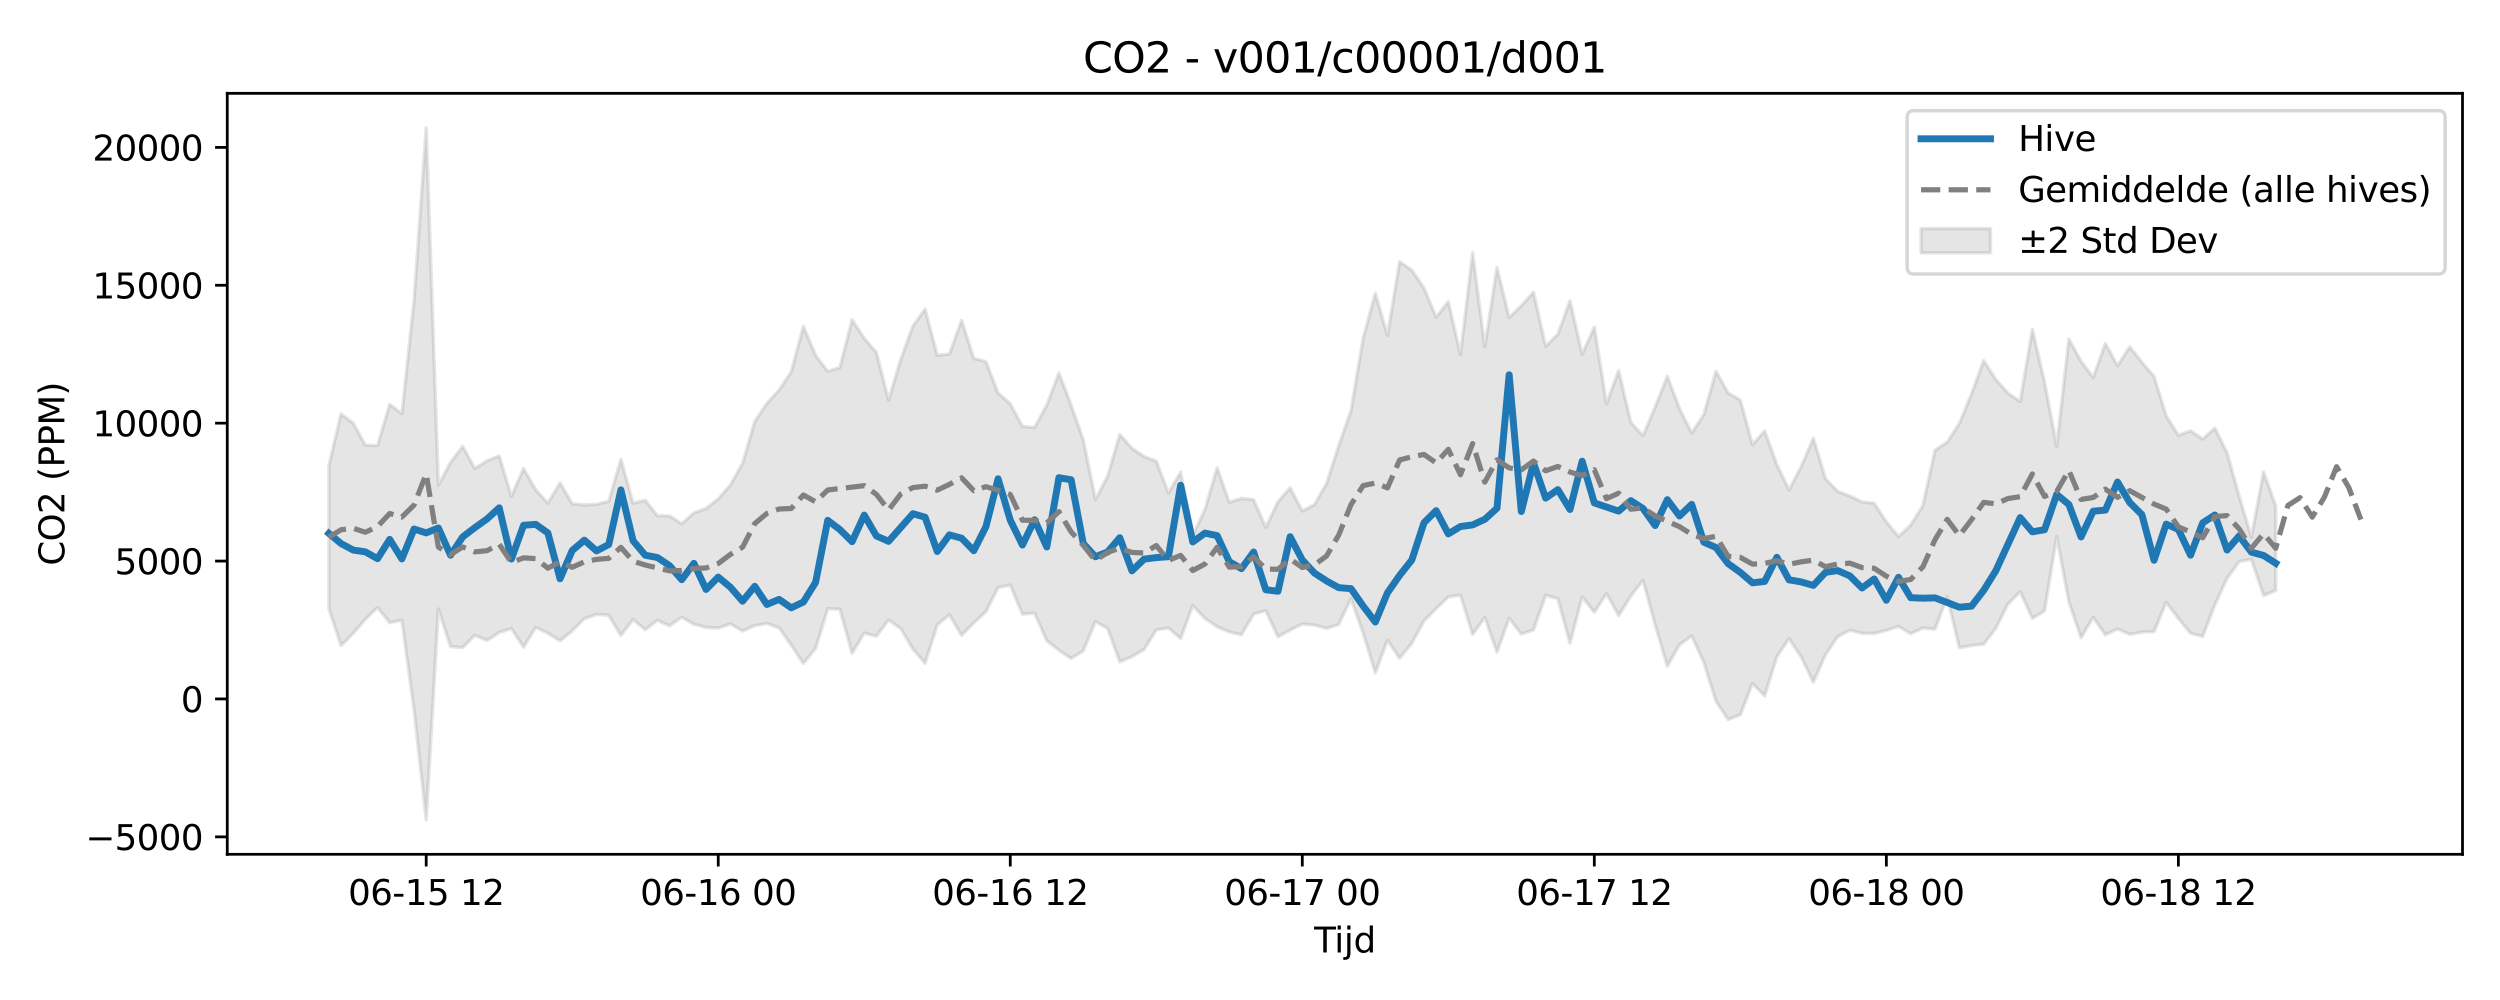 <?xml version="1.0" encoding="utf-8" standalone="no"?>
<!DOCTYPE svg PUBLIC "-//W3C//DTD SVG 1.1//EN"
  "http://www.w3.org/Graphics/SVG/1.1/DTD/svg11.dtd">
<svg xmlns:xlink="http://www.w3.org/1999/xlink" width="720pt" height="288pt" viewBox="0 0 720 288" xmlns="http://www.w3.org/2000/svg" version="1.1">
 <defs>
  <style type="text/css">*{stroke-linejoin: round; stroke-linecap: butt}</style>
 </defs>
 <g id="figure_1">
  <g id="patch_1">
   <path d="M 0 288 
L 720 288 
L 720 0 
L 0 0 
z
" style="fill: #ffffff"/>
  </g>
  <g id="axes_1">
   <g id="patch_2">
    <path d="M 65.45 246.04 
L 709.2 246.04 
L 709.2 26.88 
L 65.45 26.88 
z
" style="fill: #ffffff"/>
   </g>
   <g id="FillBetweenPolyCollection_1">
    <defs>
     <path id="m7af62367f4" d="M 94.711 -153.839 
L 94.711 -112.73 
L 98.216 -102.054 
L 101.72 -105.59 
L 105.224 -109.633 
L 108.729 -113.046 
L 112.233 -108.654 
L 115.737 -109.371 
L 119.242 -83.58 
L 122.746 -51.922 
L 126.251 -112.604 
L 129.755 -101.773 
L 133.259 -101.484 
L 136.764 -105.042 
L 140.268 -103.551 
L 143.772 -105.84 
L 147.277 -106.954 
L 150.781 -101.615 
L 154.285 -107.307 
L 157.79 -105.653 
L 161.294 -103.421 
L 164.798 -106.327 
L 168.303 -109.816 
L 171.807 -111.025 
L 175.312 -110.796 
L 178.816 -105.009 
L 182.32 -109.615 
L 185.825 -106.638 
L 189.329 -109.355 
L 192.833 -107.757 
L 196.338 -110.27 
L 199.842 -108.201 
L 203.346 -107.299 
L 206.851 -107.111 
L 210.355 -108.323 
L 213.859 -106.271 
L 217.364 -107.834 
L 220.868 -108.431 
L 224.372 -107.189 
L 227.877 -102.196 
L 231.381 -96.897 
L 234.886 -101.253 
L 238.39 -112.696 
L 241.894 -112.519 
L 245.399 -99.861 
L 248.903 -105.693 
L 252.407 -104.758 
L 255.912 -109.466 
L 259.416 -106.975 
L 262.92 -101.075 
L 266.425 -97.002 
L 269.929 -108.002 
L 273.433 -110.962 
L 276.938 -105.039 
L 280.442 -108.609 
L 283.947 -111.819 
L 287.451 -118.778 
L 290.955 -119.501 
L 294.46 -111.116 
L 297.964 -111.425 
L 301.468 -103.491 
L 304.973 -100.711 
L 308.477 -98.356 
L 311.981 -100.538 
L 315.486 -108.984 
L 318.99 -107.026 
L 322.494 -97.409 
L 325.999 -98.893 
L 329.503 -100.966 
L 333.007 -106.58 
L 336.512 -107.15 
L 340.016 -104.107 
L 343.521 -113.606 
L 347.025 -109.884 
L 350.529 -107.488 
L 354.034 -105.976 
L 357.538 -105.194 
L 361.042 -111.151 
L 364.547 -112.146 
L 368.051 -104.604 
L 371.555 -106.54 
L 375.06 -108.271 
L 378.564 -107.964 
L 382.068 -106.998 
L 385.573 -108.181 
L 389.077 -115.594 
L 392.582 -105.748 
L 396.086 -94.215 
L 399.59 -103.611 
L 403.095 -98.43 
L 406.599 -102.735 
L 410.103 -109.166 
L 413.608 -112.701 
L 417.112 -116.091 
L 420.616 -116.6 
L 424.121 -105.274 
L 427.625 -110.151 
L 431.129 -100.209 
L 434.634 -109.945 
L 438.138 -105.41 
L 441.643 -106.566 
L 445.147 -116.543 
L 448.651 -115.591 
L 452.156 -102.75 
L 455.66 -116.097 
L 459.164 -111.635 
L 462.669 -117.035 
L 466.173 -110.698 
L 469.677 -116.31 
L 473.182 -120.926 
L 476.686 -108.047 
L 480.19 -96.128 
L 483.695 -102.298 
L 487.199 -104.86 
L 490.703 -97.214 
L 494.208 -85.988 
L 497.712 -80.753 
L 501.217 -82.165 
L 504.721 -91.142 
L 508.225 -87.588 
L 511.73 -98.827 
L 515.234 -104.102 
L 518.738 -98.799 
L 522.243 -91.526 
L 525.747 -99.445 
L 529.251 -104.655 
L 532.756 -106.492 
L 536.26 -105.613 
L 539.764 -105.587 
L 543.269 -106.434 
L 546.773 -107.606 
L 550.278 -105.497 
L 553.782 -107.121 
L 557.286 -106.812 
L 560.791 -116.172 
L 564.295 -101.449 
L 567.799 -102.103 
L 571.304 -102.481 
L 574.808 -107.085 
L 578.312 -114.094 
L 581.817 -117.582 
L 585.321 -109.937 
L 588.825 -112.037 
L 592.33 -133.442 
L 595.834 -114.664 
L 599.338 -104.344 
L 602.843 -110.192 
L 606.347 -105.178 
L 609.852 -106.851 
L 613.356 -105.293 
L 616.86 -105.949 
L 620.365 -106.052 
L 623.869 -114.536 
L 627.373 -109.895 
L 630.878 -105.615 
L 634.382 -104.71 
L 637.886 -113.778 
L 641.391 -121.41 
L 644.895 -126.272 
L 648.399 -126.931 
L 651.904 -116.532 
L 655.408 -117.908 
L 655.408 -142.282 
L 655.408 -142.282 
L 651.904 -152.105 
L 648.399 -133.251 
L 644.895 -145.052 
L 641.391 -157.607 
L 637.886 -164.7 
L 634.382 -161.53 
L 630.878 -163.943 
L 627.373 -162.625 
L 623.869 -168.225 
L 620.365 -179.59 
L 616.86 -183.667 
L 613.356 -188.073 
L 609.852 -182.688 
L 606.347 -189.07 
L 602.843 -179.272 
L 599.338 -183.967 
L 595.834 -190.369 
L 592.33 -159.495 
L 588.825 -178.01 
L 585.321 -193.067 
L 581.817 -172.331 
L 578.312 -174.769 
L 574.808 -178.666 
L 571.304 -184.164 
L 567.799 -174.564 
L 564.295 -166.038 
L 560.791 -160.664 
L 557.286 -158.318 
L 553.782 -142.372 
L 550.278 -136.734 
L 546.773 -133.458 
L 543.269 -137.692 
L 539.764 -143.074 
L 536.26 -143.444 
L 532.756 -145.122 
L 529.251 -146.484 
L 525.747 -150.126 
L 522.243 -161.817 
L 518.738 -153.579 
L 515.234 -146.901 
L 511.73 -154.209 
L 508.225 -163.898 
L 504.721 -159.916 
L 501.217 -172.79 
L 497.712 -174.785 
L 494.208 -181.071 
L 490.703 -168.58 
L 487.199 -163.292 
L 483.695 -170.343 
L 480.19 -179.655 
L 476.686 -170.774 
L 473.182 -162.52 
L 469.677 -166.365 
L 466.173 -181.236 
L 462.669 -171.739 
L 459.164 -193.778 
L 455.66 -185.99 
L 452.156 -201.357 
L 448.651 -191.724 
L 445.147 -188.265 
L 441.643 -203.861 
L 438.138 -199.935 
L 434.634 -196.555 
L 431.129 -210.935 
L 427.625 -188.146 
L 424.121 -215.228 
L 420.616 -185.948 
L 417.112 -201.094 
L 413.608 -196.664 
L 410.103 -205.072 
L 406.599 -210.168 
L 403.095 -212.626 
L 399.59 -191.352 
L 396.086 -203.545 
L 392.582 -190.545 
L 389.077 -169.712 
L 385.573 -159.716 
L 382.068 -148.796 
L 378.564 -142.647 
L 375.06 -140.849 
L 371.555 -147.487 
L 368.051 -143.492 
L 364.547 -136.087 
L 361.042 -144.093 
L 357.538 -144.479 
L 354.034 -143.342 
L 350.529 -153.26 
L 347.025 -141.267 
L 343.521 -133.773 
L 340.016 -152.015 
L 336.512 -146.021 
L 333.007 -155.19 
L 329.503 -156.514 
L 325.999 -158.899 
L 322.494 -162.836 
L 318.99 -150.833 
L 315.486 -144.131 
L 311.981 -161.365 
L 308.477 -171.324 
L 304.973 -180.578 
L 301.468 -171.322 
L 297.964 -164.854 
L 294.46 -165.238 
L 290.955 -171.685 
L 287.451 -174.815 
L 283.947 -183.863 
L 280.442 -184.768 
L 276.938 -195.735 
L 273.433 -186.06 
L 269.929 -185.655 
L 266.425 -198.959 
L 262.92 -194.086 
L 259.416 -184.501 
L 255.912 -172.765 
L 252.407 -186.476 
L 248.903 -190.555 
L 245.399 -195.904 
L 241.894 -182.135 
L 238.39 -181.066 
L 234.886 -185.698 
L 231.381 -193.991 
L 227.877 -180.906 
L 224.372 -175.632 
L 220.868 -171.829 
L 217.364 -166.573 
L 213.859 -154.562 
L 210.355 -148.34 
L 206.851 -144.297 
L 203.346 -141.555 
L 199.842 -140.299 
L 196.338 -137.127 
L 192.833 -139.417 
L 189.329 -139.465 
L 185.825 -143.922 
L 182.32 -143.095 
L 178.816 -155.714 
L 175.312 -143.597 
L 171.807 -142.789 
L 168.303 -142.579 
L 164.798 -142.916 
L 161.294 -148.944 
L 157.79 -143.097 
L 154.285 -146.927 
L 150.781 -153.07 
L 147.277 -145.032 
L 143.772 -156.709 
L 140.268 -155.269 
L 136.764 -153.07 
L 133.259 -159.448 
L 129.755 -154.785 
L 126.251 -148.272 
L 122.746 -251.158 
L 119.242 -201.471 
L 115.737 -168.814 
L 112.233 -171.554 
L 108.729 -159.676 
L 105.224 -159.793 
L 101.72 -166.129 
L 98.216 -168.806 
L 94.711 -153.839 
z
" style="stroke: #808080; stroke-opacity: 0.2"/>
    </defs>
    <g clip-path="url(#p2bbf87f80a)">
     <use xlink:href="#m7af62367f4" x="0" y="288" style="fill: #808080; fill-opacity: 0.2; stroke: #808080; stroke-opacity: 0.2"/>
    </g>
   </g>
   <g id="matplotlib.axis_1">
    <g id="xtick_1">
     <g id="line2d_1">
      <defs>
       <path id="m449ae7e65a" d="M 0 0 
L 0 3.5 
" style="stroke: #000000; stroke-width: 0.8"/>
      </defs>
      <g>
       <use xlink:href="#m449ae7e65a" x="122.746" y="246.04" style="stroke: #000000; stroke-width: 0.8"/>
      </g>
     </g>
     <g id="text_1">
      <!-- 06-15 12 -->
      <g transform="translate(100.266 260.638) scale(0.1 -0.1)">
       <defs>
        <path id="DejaVuSans-30" d="M 2034 4250 
Q 1547 4250 1301 3770 
Q 1056 3291 1056 2328 
Q 1056 1369 1301 889 
Q 1547 409 2034 409 
Q 2525 409 2770 889 
Q 3016 1369 3016 2328 
Q 3016 3291 2770 3770 
Q 2525 4250 2034 4250 
z
M 2034 4750 
Q 2819 4750 3233 4129 
Q 3647 3509 3647 2328 
Q 3647 1150 3233 529 
Q 2819 -91 2034 -91 
Q 1250 -91 836 529 
Q 422 1150 422 2328 
Q 422 3509 836 4129 
Q 1250 4750 2034 4750 
z
" transform="scale(0.016)"/>
        <path id="DejaVuSans-36" d="M 2113 2584 
Q 1688 2584 1439 2293 
Q 1191 2003 1191 1497 
Q 1191 994 1439 701 
Q 1688 409 2113 409 
Q 2538 409 2786 701 
Q 3034 994 3034 1497 
Q 3034 2003 2786 2293 
Q 2538 2584 2113 2584 
z
M 3366 4563 
L 3366 3988 
Q 3128 4100 2886 4159 
Q 2644 4219 2406 4219 
Q 1781 4219 1451 3797 
Q 1122 3375 1075 2522 
Q 1259 2794 1537 2939 
Q 1816 3084 2150 3084 
Q 2853 3084 3261 2657 
Q 3669 2231 3669 1497 
Q 3669 778 3244 343 
Q 2819 -91 2113 -91 
Q 1303 -91 875 529 
Q 447 1150 447 2328 
Q 447 3434 972 4092 
Q 1497 4750 2381 4750 
Q 2619 4750 2861 4703 
Q 3103 4656 3366 4563 
z
" transform="scale(0.016)"/>
        <path id="DejaVuSans-2d" d="M 313 2009 
L 1997 2009 
L 1997 1497 
L 313 1497 
L 313 2009 
z
" transform="scale(0.016)"/>
        <path id="DejaVuSans-31" d="M 794 531 
L 1825 531 
L 1825 4091 
L 703 3866 
L 703 4441 
L 1819 4666 
L 2450 4666 
L 2450 531 
L 3481 531 
L 3481 0 
L 794 0 
L 794 531 
z
" transform="scale(0.016)"/>
        <path id="DejaVuSans-35" d="M 691 4666 
L 3169 4666 
L 3169 4134 
L 1269 4134 
L 1269 2991 
Q 1406 3038 1543 3061 
Q 1681 3084 1819 3084 
Q 2600 3084 3056 2656 
Q 3513 2228 3513 1497 
Q 3513 744 3044 326 
Q 2575 -91 1722 -91 
Q 1428 -91 1123 -41 
Q 819 9 494 109 
L 494 744 
Q 775 591 1075 516 
Q 1375 441 1709 441 
Q 2250 441 2565 725 
Q 2881 1009 2881 1497 
Q 2881 1984 2565 2268 
Q 2250 2553 1709 2553 
Q 1456 2553 1204 2497 
Q 953 2441 691 2322 
L 691 4666 
z
" transform="scale(0.016)"/>
        <path id="DejaVuSans-20" transform="scale(0.016)"/>
        <path id="DejaVuSans-32" d="M 1228 531 
L 3431 531 
L 3431 0 
L 469 0 
L 469 531 
Q 828 903 1448 1529 
Q 2069 2156 2228 2338 
Q 2531 2678 2651 2914 
Q 2772 3150 2772 3378 
Q 2772 3750 2511 3984 
Q 2250 4219 1831 4219 
Q 1534 4219 1204 4116 
Q 875 4013 500 3803 
L 500 4441 
Q 881 4594 1212 4672 
Q 1544 4750 1819 4750 
Q 2544 4750 2975 4387 
Q 3406 4025 3406 3419 
Q 3406 3131 3298 2873 
Q 3191 2616 2906 2266 
Q 2828 2175 2409 1742 
Q 1991 1309 1228 531 
z
" transform="scale(0.016)"/>
       </defs>
       <use xlink:href="#DejaVuSans-30"/>
       <use xlink:href="#DejaVuSans-36" transform="translate(63.623 0)"/>
       <use xlink:href="#DejaVuSans-2d" transform="translate(127.246 0)"/>
       <use xlink:href="#DejaVuSans-31" transform="translate(163.33 0)"/>
       <use xlink:href="#DejaVuSans-35" transform="translate(226.953 0)"/>
       <use xlink:href="#DejaVuSans-20" transform="translate(290.576 0)"/>
       <use xlink:href="#DejaVuSans-31" transform="translate(322.363 0)"/>
       <use xlink:href="#DejaVuSans-32" transform="translate(385.986 0)"/>
      </g>
     </g>
    </g>
    <g id="xtick_2">
     <g id="line2d_2">
      <g>
       <use xlink:href="#m449ae7e65a" x="206.851" y="246.04" style="stroke: #000000; stroke-width: 0.8"/>
      </g>
     </g>
     <g id="text_2">
      <!-- 06-16 00 -->
      <g transform="translate(184.37 260.638) scale(0.1 -0.1)">
       <use xlink:href="#DejaVuSans-30"/>
       <use xlink:href="#DejaVuSans-36" transform="translate(63.623 0)"/>
       <use xlink:href="#DejaVuSans-2d" transform="translate(127.246 0)"/>
       <use xlink:href="#DejaVuSans-31" transform="translate(163.33 0)"/>
       <use xlink:href="#DejaVuSans-36" transform="translate(226.953 0)"/>
       <use xlink:href="#DejaVuSans-20" transform="translate(290.576 0)"/>
       <use xlink:href="#DejaVuSans-30" transform="translate(322.363 0)"/>
       <use xlink:href="#DejaVuSans-30" transform="translate(385.986 0)"/>
      </g>
     </g>
    </g>
    <g id="xtick_3">
     <g id="line2d_3">
      <g>
       <use xlink:href="#m449ae7e65a" x="290.955" y="246.04" style="stroke: #000000; stroke-width: 0.8"/>
      </g>
     </g>
     <g id="text_3">
      <!-- 06-16 12 -->
      <g transform="translate(268.475 260.638) scale(0.1 -0.1)">
       <use xlink:href="#DejaVuSans-30"/>
       <use xlink:href="#DejaVuSans-36" transform="translate(63.623 0)"/>
       <use xlink:href="#DejaVuSans-2d" transform="translate(127.246 0)"/>
       <use xlink:href="#DejaVuSans-31" transform="translate(163.33 0)"/>
       <use xlink:href="#DejaVuSans-36" transform="translate(226.953 0)"/>
       <use xlink:href="#DejaVuSans-20" transform="translate(290.576 0)"/>
       <use xlink:href="#DejaVuSans-31" transform="translate(322.363 0)"/>
       <use xlink:href="#DejaVuSans-32" transform="translate(385.986 0)"/>
      </g>
     </g>
    </g>
    <g id="xtick_4">
     <g id="line2d_4">
      <g>
       <use xlink:href="#m449ae7e65a" x="375.06" y="246.04" style="stroke: #000000; stroke-width: 0.8"/>
      </g>
     </g>
     <g id="text_4">
      <!-- 06-17 00 -->
      <g transform="translate(352.579 260.638) scale(0.1 -0.1)">
       <defs>
        <path id="DejaVuSans-37" d="M 525 4666 
L 3525 4666 
L 3525 4397 
L 1831 0 
L 1172 0 
L 2766 4134 
L 525 4134 
L 525 4666 
z
" transform="scale(0.016)"/>
       </defs>
       <use xlink:href="#DejaVuSans-30"/>
       <use xlink:href="#DejaVuSans-36" transform="translate(63.623 0)"/>
       <use xlink:href="#DejaVuSans-2d" transform="translate(127.246 0)"/>
       <use xlink:href="#DejaVuSans-31" transform="translate(163.33 0)"/>
       <use xlink:href="#DejaVuSans-37" transform="translate(226.953 0)"/>
       <use xlink:href="#DejaVuSans-20" transform="translate(290.576 0)"/>
       <use xlink:href="#DejaVuSans-30" transform="translate(322.363 0)"/>
       <use xlink:href="#DejaVuSans-30" transform="translate(385.986 0)"/>
      </g>
     </g>
    </g>
    <g id="xtick_5">
     <g id="line2d_5">
      <g>
       <use xlink:href="#m449ae7e65a" x="459.164" y="246.04" style="stroke: #000000; stroke-width: 0.8"/>
      </g>
     </g>
     <g id="text_5">
      <!-- 06-17 12 -->
      <g transform="translate(436.684 260.638) scale(0.1 -0.1)">
       <use xlink:href="#DejaVuSans-30"/>
       <use xlink:href="#DejaVuSans-36" transform="translate(63.623 0)"/>
       <use xlink:href="#DejaVuSans-2d" transform="translate(127.246 0)"/>
       <use xlink:href="#DejaVuSans-31" transform="translate(163.33 0)"/>
       <use xlink:href="#DejaVuSans-37" transform="translate(226.953 0)"/>
       <use xlink:href="#DejaVuSans-20" transform="translate(290.576 0)"/>
       <use xlink:href="#DejaVuSans-31" transform="translate(322.363 0)"/>
       <use xlink:href="#DejaVuSans-32" transform="translate(385.986 0)"/>
      </g>
     </g>
    </g>
    <g id="xtick_6">
     <g id="line2d_6">
      <g>
       <use xlink:href="#m449ae7e65a" x="543.269" y="246.04" style="stroke: #000000; stroke-width: 0.8"/>
      </g>
     </g>
     <g id="text_6">
      <!-- 06-18 00 -->
      <g transform="translate(520.788 260.638) scale(0.1 -0.1)">
       <defs>
        <path id="DejaVuSans-38" d="M 2034 2216 
Q 1584 2216 1326 1975 
Q 1069 1734 1069 1313 
Q 1069 891 1326 650 
Q 1584 409 2034 409 
Q 2484 409 2743 651 
Q 3003 894 3003 1313 
Q 3003 1734 2745 1975 
Q 2488 2216 2034 2216 
z
M 1403 2484 
Q 997 2584 770 2862 
Q 544 3141 544 3541 
Q 544 4100 942 4425 
Q 1341 4750 2034 4750 
Q 2731 4750 3128 4425 
Q 3525 4100 3525 3541 
Q 3525 3141 3298 2862 
Q 3072 2584 2669 2484 
Q 3125 2378 3379 2068 
Q 3634 1759 3634 1313 
Q 3634 634 3220 271 
Q 2806 -91 2034 -91 
Q 1263 -91 848 271 
Q 434 634 434 1313 
Q 434 1759 690 2068 
Q 947 2378 1403 2484 
z
M 1172 3481 
Q 1172 3119 1398 2916 
Q 1625 2713 2034 2713 
Q 2441 2713 2670 2916 
Q 2900 3119 2900 3481 
Q 2900 3844 2670 4047 
Q 2441 4250 2034 4250 
Q 1625 4250 1398 4047 
Q 1172 3844 1172 3481 
z
" transform="scale(0.016)"/>
       </defs>
       <use xlink:href="#DejaVuSans-30"/>
       <use xlink:href="#DejaVuSans-36" transform="translate(63.623 0)"/>
       <use xlink:href="#DejaVuSans-2d" transform="translate(127.246 0)"/>
       <use xlink:href="#DejaVuSans-31" transform="translate(163.33 0)"/>
       <use xlink:href="#DejaVuSans-38" transform="translate(226.953 0)"/>
       <use xlink:href="#DejaVuSans-20" transform="translate(290.576 0)"/>
       <use xlink:href="#DejaVuSans-30" transform="translate(322.363 0)"/>
       <use xlink:href="#DejaVuSans-30" transform="translate(385.986 0)"/>
      </g>
     </g>
    </g>
    <g id="xtick_7">
     <g id="line2d_7">
      <g>
       <use xlink:href="#m449ae7e65a" x="627.373" y="246.04" style="stroke: #000000; stroke-width: 0.8"/>
      </g>
     </g>
     <g id="text_7">
      <!-- 06-18 12 -->
      <g transform="translate(604.893 260.638) scale(0.1 -0.1)">
       <use xlink:href="#DejaVuSans-30"/>
       <use xlink:href="#DejaVuSans-36" transform="translate(63.623 0)"/>
       <use xlink:href="#DejaVuSans-2d" transform="translate(127.246 0)"/>
       <use xlink:href="#DejaVuSans-31" transform="translate(163.33 0)"/>
       <use xlink:href="#DejaVuSans-38" transform="translate(226.953 0)"/>
       <use xlink:href="#DejaVuSans-20" transform="translate(290.576 0)"/>
       <use xlink:href="#DejaVuSans-31" transform="translate(322.363 0)"/>
       <use xlink:href="#DejaVuSans-32" transform="translate(385.986 0)"/>
      </g>
     </g>
    </g>
    <g id="text_8">
     <!-- Tijd -->
     <g transform="translate(378.475 274.317) scale(0.1 -0.1)">
      <defs>
       <path id="DejaVuSans-54" d="M -19 4666 
L 3928 4666 
L 3928 4134 
L 2272 4134 
L 2272 0 
L 1638 0 
L 1638 4134 
L -19 4134 
L -19 4666 
z
" transform="scale(0.016)"/>
       <path id="DejaVuSans-69" d="M 603 3500 
L 1178 3500 
L 1178 0 
L 603 0 
L 603 3500 
z
M 603 4863 
L 1178 4863 
L 1178 4134 
L 603 4134 
L 603 4863 
z
" transform="scale(0.016)"/>
       <path id="DejaVuSans-6a" d="M 603 3500 
L 1178 3500 
L 1178 -63 
Q 1178 -731 923 -1031 
Q 669 -1331 103 -1331 
L -116 -1331 
L -116 -844 
L 38 -844 
Q 366 -844 484 -692 
Q 603 -541 603 -63 
L 603 3500 
z
M 603 4863 
L 1178 4863 
L 1178 4134 
L 603 4134 
L 603 4863 
z
" transform="scale(0.016)"/>
       <path id="DejaVuSans-64" d="M 2906 2969 
L 2906 4863 
L 3481 4863 
L 3481 0 
L 2906 0 
L 2906 525 
Q 2725 213 2448 61 
Q 2172 -91 1784 -91 
Q 1150 -91 751 415 
Q 353 922 353 1747 
Q 353 2572 751 3078 
Q 1150 3584 1784 3584 
Q 2172 3584 2448 3432 
Q 2725 3281 2906 2969 
z
M 947 1747 
Q 947 1113 1208 752 
Q 1469 391 1925 391 
Q 2381 391 2643 752 
Q 2906 1113 2906 1747 
Q 2906 2381 2643 2742 
Q 2381 3103 1925 3103 
Q 1469 3103 1208 2742 
Q 947 2381 947 1747 
z
" transform="scale(0.016)"/>
      </defs>
      <use xlink:href="#DejaVuSans-54"/>
      <use xlink:href="#DejaVuSans-69" transform="translate(57.959 0)"/>
      <use xlink:href="#DejaVuSans-6a" transform="translate(85.742 0)"/>
      <use xlink:href="#DejaVuSans-64" transform="translate(113.525 0)"/>
     </g>
    </g>
   </g>
   <g id="matplotlib.axis_2">
    <g id="ytick_1">
     <g id="line2d_8">
      <defs>
       <path id="m606253d93f" d="M 0 0 
L -3.5 0 
" style="stroke: #000000; stroke-width: 0.8"/>
      </defs>
      <g>
       <use xlink:href="#m606253d93f" x="65.45" y="241.011" style="stroke: #000000; stroke-width: 0.8"/>
      </g>
     </g>
     <g id="text_9">
      <!-- −5000 -->
      <g transform="translate(24.62 244.81) scale(0.1 -0.1)">
       <defs>
        <path id="DejaVuSans-2212" d="M 678 2272 
L 4684 2272 
L 4684 1741 
L 678 1741 
L 678 2272 
z
" transform="scale(0.016)"/>
       </defs>
       <use xlink:href="#DejaVuSans-2212"/>
       <use xlink:href="#DejaVuSans-35" transform="translate(83.789 0)"/>
       <use xlink:href="#DejaVuSans-30" transform="translate(147.412 0)"/>
       <use xlink:href="#DejaVuSans-30" transform="translate(211.035 0)"/>
       <use xlink:href="#DejaVuSans-30" transform="translate(274.658 0)"/>
      </g>
     </g>
    </g>
    <g id="ytick_2">
     <g id="line2d_9">
      <g>
       <use xlink:href="#m606253d93f" x="65.45" y="201.298" style="stroke: #000000; stroke-width: 0.8"/>
      </g>
     </g>
     <g id="text_10">
      <!-- 0 -->
      <g transform="translate(52.087 205.098) scale(0.1 -0.1)">
       <use xlink:href="#DejaVuSans-30"/>
      </g>
     </g>
    </g>
    <g id="ytick_3">
     <g id="line2d_10">
      <g>
       <use xlink:href="#m606253d93f" x="65.45" y="161.586" style="stroke: #000000; stroke-width: 0.8"/>
      </g>
     </g>
     <g id="text_11">
      <!-- 5000 -->
      <g transform="translate(33 165.385) scale(0.1 -0.1)">
       <use xlink:href="#DejaVuSans-35"/>
       <use xlink:href="#DejaVuSans-30" transform="translate(63.623 0)"/>
       <use xlink:href="#DejaVuSans-30" transform="translate(127.246 0)"/>
       <use xlink:href="#DejaVuSans-30" transform="translate(190.869 0)"/>
      </g>
     </g>
    </g>
    <g id="ytick_4">
     <g id="line2d_11">
      <g>
       <use xlink:href="#m606253d93f" x="65.45" y="121.874" style="stroke: #000000; stroke-width: 0.8"/>
      </g>
     </g>
     <g id="text_12">
      <!-- 10000 -->
      <g transform="translate(26.637 125.673) scale(0.1 -0.1)">
       <use xlink:href="#DejaVuSans-31"/>
       <use xlink:href="#DejaVuSans-30" transform="translate(63.623 0)"/>
       <use xlink:href="#DejaVuSans-30" transform="translate(127.246 0)"/>
       <use xlink:href="#DejaVuSans-30" transform="translate(190.869 0)"/>
       <use xlink:href="#DejaVuSans-30" transform="translate(254.492 0)"/>
      </g>
     </g>
    </g>
    <g id="ytick_5">
     <g id="line2d_12">
      <g>
       <use xlink:href="#m606253d93f" x="65.45" y="82.162" style="stroke: #000000; stroke-width: 0.8"/>
      </g>
     </g>
     <g id="text_13">
      <!-- 15000 -->
      <g transform="translate(26.637 85.961) scale(0.1 -0.1)">
       <use xlink:href="#DejaVuSans-31"/>
       <use xlink:href="#DejaVuSans-35" transform="translate(63.623 0)"/>
       <use xlink:href="#DejaVuSans-30" transform="translate(127.246 0)"/>
       <use xlink:href="#DejaVuSans-30" transform="translate(190.869 0)"/>
       <use xlink:href="#DejaVuSans-30" transform="translate(254.492 0)"/>
      </g>
     </g>
    </g>
    <g id="ytick_6">
     <g id="line2d_13">
      <g>
       <use xlink:href="#m606253d93f" x="65.45" y="42.449" style="stroke: #000000; stroke-width: 0.8"/>
      </g>
     </g>
     <g id="text_14">
      <!-- 20000 -->
      <g transform="translate(26.637 46.248) scale(0.1 -0.1)">
       <use xlink:href="#DejaVuSans-32"/>
       <use xlink:href="#DejaVuSans-30" transform="translate(63.623 0)"/>
       <use xlink:href="#DejaVuSans-30" transform="translate(127.246 0)"/>
       <use xlink:href="#DejaVuSans-30" transform="translate(190.869 0)"/>
       <use xlink:href="#DejaVuSans-30" transform="translate(254.492 0)"/>
      </g>
     </g>
    </g>
    <g id="text_15">
     <!-- CO2 (PPM) -->
     <g transform="translate(18.541 162.903) rotate(-90) scale(0.1 -0.1)">
      <defs>
       <path id="DejaVuSans-43" d="M 4122 4306 
L 4122 3641 
Q 3803 3938 3442 4084 
Q 3081 4231 2675 4231 
Q 1875 4231 1450 3742 
Q 1025 3253 1025 2328 
Q 1025 1406 1450 917 
Q 1875 428 2675 428 
Q 3081 428 3442 575 
Q 3803 722 4122 1019 
L 4122 359 
Q 3791 134 3420 21 
Q 3050 -91 2638 -91 
Q 1578 -91 968 557 
Q 359 1206 359 2328 
Q 359 3453 968 4101 
Q 1578 4750 2638 4750 
Q 3056 4750 3426 4639 
Q 3797 4528 4122 4306 
z
" transform="scale(0.016)"/>
       <path id="DejaVuSans-4f" d="M 2522 4238 
Q 1834 4238 1429 3725 
Q 1025 3213 1025 2328 
Q 1025 1447 1429 934 
Q 1834 422 2522 422 
Q 3209 422 3611 934 
Q 4013 1447 4013 2328 
Q 4013 3213 3611 3725 
Q 3209 4238 2522 4238 
z
M 2522 4750 
Q 3503 4750 4090 4092 
Q 4678 3434 4678 2328 
Q 4678 1225 4090 567 
Q 3503 -91 2522 -91 
Q 1538 -91 948 565 
Q 359 1222 359 2328 
Q 359 3434 948 4092 
Q 1538 4750 2522 4750 
z
" transform="scale(0.016)"/>
       <path id="DejaVuSans-28" d="M 1984 4856 
Q 1566 4138 1362 3434 
Q 1159 2731 1159 2009 
Q 1159 1288 1364 580 
Q 1569 -128 1984 -844 
L 1484 -844 
Q 1016 -109 783 600 
Q 550 1309 550 2009 
Q 550 2706 781 3412 
Q 1013 4119 1484 4856 
L 1984 4856 
z
" transform="scale(0.016)"/>
       <path id="DejaVuSans-50" d="M 1259 4147 
L 1259 2394 
L 2053 2394 
Q 2494 2394 2734 2622 
Q 2975 2850 2975 3272 
Q 2975 3691 2734 3919 
Q 2494 4147 2053 4147 
L 1259 4147 
z
M 628 4666 
L 2053 4666 
Q 2838 4666 3239 4311 
Q 3641 3956 3641 3272 
Q 3641 2581 3239 2228 
Q 2838 1875 2053 1875 
L 1259 1875 
L 1259 0 
L 628 0 
L 628 4666 
z
" transform="scale(0.016)"/>
       <path id="DejaVuSans-4d" d="M 628 4666 
L 1569 4666 
L 2759 1491 
L 3956 4666 
L 4897 4666 
L 4897 0 
L 4281 0 
L 4281 4097 
L 3078 897 
L 2444 897 
L 1241 4097 
L 1241 0 
L 628 0 
L 628 4666 
z
" transform="scale(0.016)"/>
       <path id="DejaVuSans-29" d="M 513 4856 
L 1013 4856 
Q 1481 4119 1714 3412 
Q 1947 2706 1947 2009 
Q 1947 1309 1714 600 
Q 1481 -109 1013 -844 
L 513 -844 
Q 928 -128 1133 580 
Q 1338 1288 1338 2009 
Q 1338 2731 1133 3434 
Q 928 4138 513 4856 
z
" transform="scale(0.016)"/>
      </defs>
      <use xlink:href="#DejaVuSans-43"/>
      <use xlink:href="#DejaVuSans-4f" transform="translate(69.824 0)"/>
      <use xlink:href="#DejaVuSans-32" transform="translate(148.535 0)"/>
      <use xlink:href="#DejaVuSans-20" transform="translate(212.158 0)"/>
      <use xlink:href="#DejaVuSans-28" transform="translate(243.945 0)"/>
      <use xlink:href="#DejaVuSans-50" transform="translate(282.959 0)"/>
      <use xlink:href="#DejaVuSans-50" transform="translate(343.262 0)"/>
      <use xlink:href="#DejaVuSans-4d" transform="translate(403.564 0)"/>
      <use xlink:href="#DejaVuSans-29" transform="translate(489.844 0)"/>
     </g>
    </g>
   </g>
   <g id="line2d_14">
    <path d="M 94.711 153.612 
L 98.216 156.54 
L 101.72 158.42 
L 105.224 158.933 
L 108.729 160.9 
L 112.233 155.343 
L 115.737 160.969 
L 119.242 152.357 
L 122.746 153.474 
L 126.251 152.053 
L 129.755 159.889 
L 133.259 154.629 
L 136.764 151.955 
L 140.268 149.455 
L 143.772 146.257 
L 147.277 161.004 
L 150.781 151.279 
L 154.285 151.007 
L 157.79 153.485 
L 161.294 166.685 
L 164.798 158.544 
L 168.303 155.568 
L 171.807 158.655 
L 175.312 156.823 
L 178.816 141.089 
L 182.32 155.719 
L 185.825 159.9 
L 189.329 160.564 
L 192.833 162.902 
L 196.338 166.945 
L 199.842 162.248 
L 203.346 169.756 
L 206.851 166.206 
L 210.355 169.124 
L 213.859 173.142 
L 217.364 168.854 
L 220.868 174.088 
L 224.372 172.621 
L 227.877 175.049 
L 231.381 173.373 
L 234.886 167.736 
L 238.39 149.86 
L 241.894 152.524 
L 245.399 155.997 
L 248.903 148.341 
L 252.407 154.361 
L 255.912 155.905 
L 262.92 147.949 
L 266.425 148.96 
L 269.929 158.833 
L 273.433 154.036 
L 276.938 155.007 
L 280.442 158.604 
L 283.947 151.685 
L 287.451 137.896 
L 290.955 149.794 
L 294.46 156.972 
L 297.964 149.707 
L 301.468 157.533 
L 304.973 137.571 
L 308.477 138.182 
L 311.981 156.532 
L 315.486 160.339 
L 318.99 158.963 
L 322.494 154.864 
L 325.999 164.398 
L 329.503 161.022 
L 333.007 160.591 
L 336.512 160.334 
L 340.016 139.758 
L 343.521 156.079 
L 347.025 153.533 
L 350.529 154.266 
L 354.034 161.761 
L 357.538 163.765 
L 361.042 158.978 
L 364.547 169.852 
L 368.051 170.283 
L 371.555 154.57 
L 375.06 161.263 
L 378.564 165.038 
L 382.068 167.326 
L 385.573 169.253 
L 389.077 169.518 
L 392.582 174.543 
L 396.086 179.139 
L 399.59 170.736 
L 403.095 165.698 
L 406.599 161.284 
L 410.103 150.554 
L 413.608 147.071 
L 417.112 153.752 
L 420.616 151.638 
L 424.121 151.17 
L 427.625 149.557 
L 431.129 146.368 
L 434.634 107.943 
L 438.138 147.322 
L 441.643 133.323 
L 445.147 143.454 
L 448.651 141.018 
L 452.156 146.73 
L 455.66 132.827 
L 459.164 144.843 
L 466.173 147.198 
L 469.677 144.188 
L 473.182 146.437 
L 476.686 151.36 
L 480.19 143.906 
L 483.695 148.604 
L 487.199 145.256 
L 490.703 156.146 
L 494.208 157.694 
L 497.712 162.341 
L 501.217 164.845 
L 504.721 167.855 
L 508.225 167.45 
L 511.73 160.509 
L 515.234 166.992 
L 518.738 167.596 
L 522.243 168.594 
L 525.747 164.835 
L 529.251 164.324 
L 532.756 165.859 
L 536.26 169.346 
L 539.764 166.757 
L 543.269 172.867 
L 546.773 166.259 
L 550.278 172.136 
L 553.782 172.279 
L 557.286 172.185 
L 564.295 174.866 
L 567.799 174.572 
L 571.304 170.013 
L 574.808 164.346 
L 581.817 149.077 
L 585.321 153.163 
L 588.825 152.564 
L 592.33 142.397 
L 595.834 145.294 
L 599.338 154.637 
L 602.843 147.226 
L 606.347 146.912 
L 609.852 138.823 
L 613.356 144.73 
L 616.86 148.219 
L 620.365 161.348 
L 623.869 150.939 
L 627.373 152.484 
L 630.878 159.894 
L 634.382 150.57 
L 637.886 148.326 
L 641.391 158.409 
L 644.895 154.327 
L 648.399 159.026 
L 651.904 159.97 
L 655.408 162.214 
L 655.408 162.214 
" clip-path="url(#p2bbf87f80a)" style="fill: none; stroke: #1f77b4; stroke-width: 2; stroke-linecap: square"/>
   </g>
   <g id="line2d_15">
    <path d="M 94.711 154.716 
L 98.216 152.57 
L 101.72 152.141 
L 105.224 153.287 
L 108.729 151.639 
L 112.233 147.896 
L 115.737 148.908 
L 119.242 145.475 
L 122.746 136.46 
L 126.251 157.562 
L 129.755 159.721 
L 133.259 157.534 
L 136.764 158.944 
L 140.268 158.59 
L 143.772 156.725 
L 147.277 162.007 
L 150.781 160.658 
L 154.285 160.883 
L 157.79 163.625 
L 161.294 161.817 
L 164.798 163.378 
L 168.303 161.802 
L 171.807 161.093 
L 175.312 160.803 
L 178.816 157.638 
L 182.32 161.645 
L 185.825 162.72 
L 192.833 164.413 
L 196.338 164.302 
L 199.842 163.75 
L 203.346 163.573 
L 206.851 162.296 
L 210.355 159.669 
L 213.859 157.584 
L 217.364 150.797 
L 220.868 147.87 
L 224.372 146.589 
L 227.877 146.449 
L 231.381 142.556 
L 234.886 144.525 
L 238.39 141.119 
L 248.903 139.876 
L 252.407 142.383 
L 255.912 146.885 
L 259.416 142.262 
L 262.92 140.42 
L 266.425 140.019 
L 269.929 141.171 
L 273.433 139.489 
L 276.938 137.613 
L 280.442 141.312 
L 283.947 140.159 
L 287.451 141.203 
L 290.955 142.407 
L 294.46 149.823 
L 297.964 149.861 
L 301.468 150.594 
L 304.973 147.356 
L 308.477 153.16 
L 311.981 157.048 
L 315.486 161.443 
L 318.99 159.07 
L 322.494 157.878 
L 325.999 159.104 
L 329.503 159.26 
L 333.007 157.115 
L 336.512 161.415 
L 340.016 159.939 
L 343.521 164.31 
L 347.025 162.424 
L 350.529 157.626 
L 354.034 163.341 
L 357.538 163.163 
L 361.042 160.378 
L 364.547 163.884 
L 368.051 163.952 
L 371.555 160.986 
L 375.06 163.44 
L 378.564 162.695 
L 382.068 160.103 
L 385.573 154.051 
L 389.077 145.347 
L 392.582 139.853 
L 396.086 139.12 
L 399.59 140.518 
L 403.095 132.472 
L 406.599 131.549 
L 410.103 130.881 
L 413.608 133.318 
L 417.112 129.408 
L 420.616 136.726 
L 424.121 127.749 
L 427.625 138.852 
L 431.129 132.428 
L 434.634 134.75 
L 438.138 135.328 
L 441.643 132.787 
L 445.147 135.596 
L 448.651 134.342 
L 452.156 135.946 
L 455.66 136.956 
L 459.164 135.293 
L 462.669 143.613 
L 466.173 142.033 
L 469.677 146.662 
L 473.182 146.277 
L 476.686 148.589 
L 483.695 151.68 
L 487.199 153.924 
L 490.703 155.103 
L 494.208 154.47 
L 497.712 160.231 
L 501.217 160.522 
L 504.721 162.471 
L 508.225 162.257 
L 511.73 161.482 
L 515.234 162.499 
L 518.738 161.811 
L 522.243 161.329 
L 525.747 163.215 
L 529.251 162.431 
L 532.756 162.193 
L 536.26 163.471 
L 539.764 163.669 
L 543.269 165.937 
L 546.773 167.468 
L 550.278 166.885 
L 553.782 163.254 
L 557.286 155.435 
L 560.791 149.582 
L 564.295 154.256 
L 567.799 149.666 
L 571.304 144.678 
L 574.808 145.125 
L 578.312 143.569 
L 581.817 143.043 
L 585.321 136.498 
L 588.825 142.976 
L 592.33 141.531 
L 595.834 135.483 
L 599.338 143.844 
L 602.843 143.268 
L 606.347 140.876 
L 609.852 143.23 
L 613.356 141.317 
L 620.365 145.179 
L 623.869 146.619 
L 627.373 151.74 
L 630.878 153.221 
L 634.382 154.88 
L 637.886 148.761 
L 641.391 148.492 
L 644.895 152.338 
L 648.399 157.909 
L 651.904 153.681 
L 655.408 157.905 
L 658.913 145.577 
L 662.417 143.321 
L 665.921 148.934 
L 669.426 143.176 
L 672.93 134.415 
L 676.434 140.369 
L 679.939 149.641 
L 679.939 149.641 
" clip-path="url(#p2bbf87f80a)" style="fill: none; stroke-dasharray: 5.55,2.4; stroke-dashoffset: 0; stroke: #808080; stroke-width: 1.5"/>
   </g>
   <g id="patch_3">
    <path d="M 65.45 246.04 
L 65.45 26.88 
" style="fill: none; stroke: #000000; stroke-width: 0.8; stroke-linejoin: miter; stroke-linecap: square"/>
   </g>
   <g id="patch_4">
    <path d="M 709.2 246.04 
L 709.2 26.88 
" style="fill: none; stroke: #000000; stroke-width: 0.8; stroke-linejoin: miter; stroke-linecap: square"/>
   </g>
   <g id="patch_5">
    <path d="M 65.45 246.04 
L 709.2 246.04 
" style="fill: none; stroke: #000000; stroke-width: 0.8; stroke-linejoin: miter; stroke-linecap: square"/>
   </g>
   <g id="patch_6">
    <path d="M 65.45 26.88 
L 709.2 26.88 
" style="fill: none; stroke: #000000; stroke-width: 0.8; stroke-linejoin: miter; stroke-linecap: square"/>
   </g>
   <g id="text_16">
    <!-- CO2 - v001/c00001/d001 -->
    <g transform="translate(311.922 20.88) scale(0.12 -0.12)">
     <defs>
      <path id="DejaVuSans-76" d="M 191 3500 
L 800 3500 
L 1894 563 
L 2988 3500 
L 3597 3500 
L 2284 0 
L 1503 0 
L 191 3500 
z
" transform="scale(0.016)"/>
      <path id="DejaVuSans-2f" d="M 1625 4666 
L 2156 4666 
L 531 -594 
L 0 -594 
L 1625 4666 
z
" transform="scale(0.016)"/>
      <path id="DejaVuSans-63" d="M 3122 3366 
L 3122 2828 
Q 2878 2963 2633 3030 
Q 2388 3097 2138 3097 
Q 1578 3097 1268 2742 
Q 959 2388 959 1747 
Q 959 1106 1268 751 
Q 1578 397 2138 397 
Q 2388 397 2633 464 
Q 2878 531 3122 666 
L 3122 134 
Q 2881 22 2623 -34 
Q 2366 -91 2075 -91 
Q 1284 -91 818 406 
Q 353 903 353 1747 
Q 353 2603 823 3093 
Q 1294 3584 2113 3584 
Q 2378 3584 2631 3529 
Q 2884 3475 3122 3366 
z
" transform="scale(0.016)"/>
     </defs>
     <use xlink:href="#DejaVuSans-43"/>
     <use xlink:href="#DejaVuSans-4f" transform="translate(69.824 0)"/>
     <use xlink:href="#DejaVuSans-32" transform="translate(148.535 0)"/>
     <use xlink:href="#DejaVuSans-20" transform="translate(212.158 0)"/>
     <use xlink:href="#DejaVuSans-2d" transform="translate(243.945 0)"/>
     <use xlink:href="#DejaVuSans-20" transform="translate(280.029 0)"/>
     <use xlink:href="#DejaVuSans-76" transform="translate(311.816 0)"/>
     <use xlink:href="#DejaVuSans-30" transform="translate(370.996 0)"/>
     <use xlink:href="#DejaVuSans-30" transform="translate(434.619 0)"/>
     <use xlink:href="#DejaVuSans-31" transform="translate(498.242 0)"/>
     <use xlink:href="#DejaVuSans-2f" transform="translate(561.865 0)"/>
     <use xlink:href="#DejaVuSans-63" transform="translate(595.557 0)"/>
     <use xlink:href="#DejaVuSans-30" transform="translate(650.537 0)"/>
     <use xlink:href="#DejaVuSans-30" transform="translate(714.16 0)"/>
     <use xlink:href="#DejaVuSans-30" transform="translate(777.783 0)"/>
     <use xlink:href="#DejaVuSans-30" transform="translate(841.406 0)"/>
     <use xlink:href="#DejaVuSans-31" transform="translate(905.029 0)"/>
     <use xlink:href="#DejaVuSans-2f" transform="translate(968.652 0)"/>
     <use xlink:href="#DejaVuSans-64" transform="translate(1002.344 0)"/>
     <use xlink:href="#DejaVuSans-30" transform="translate(1065.82 0)"/>
     <use xlink:href="#DejaVuSans-30" transform="translate(1129.443 0)"/>
     <use xlink:href="#DejaVuSans-31" transform="translate(1193.066 0)"/>
    </g>
   </g>
   <g id="legend_1">
    <g id="patch_7">
     <path d="M 551.256 78.914 
L 702.2 78.914 
Q 704.2 78.914 704.2 76.914 
L 704.2 33.88 
Q 704.2 31.88 702.2 31.88 
L 551.256 31.88 
Q 549.256 31.88 549.256 33.88 
L 549.256 76.914 
Q 549.256 78.914 551.256 78.914 
z
" style="fill: #ffffff; opacity: 0.8; stroke: #cccccc; stroke-linejoin: miter"/>
    </g>
    <g id="line2d_16">
     <path d="M 553.256 39.978 
L 563.256 39.978 
L 573.256 39.978 
" style="fill: none; stroke: #1f77b4; stroke-width: 2; stroke-linecap: square"/>
    </g>
    <g id="text_17">
     <!-- Hive -->
     <g transform="translate(581.256 43.478) scale(0.1 -0.1)">
      <defs>
       <path id="DejaVuSans-48" d="M 628 4666 
L 1259 4666 
L 1259 2753 
L 3553 2753 
L 3553 4666 
L 4184 4666 
L 4184 0 
L 3553 0 
L 3553 2222 
L 1259 2222 
L 1259 0 
L 628 0 
L 628 4666 
z
" transform="scale(0.016)"/>
       <path id="DejaVuSans-65" d="M 3597 1894 
L 3597 1613 
L 953 1613 
Q 991 1019 1311 708 
Q 1631 397 2203 397 
Q 2534 397 2845 478 
Q 3156 559 3463 722 
L 3463 178 
Q 3153 47 2828 -22 
Q 2503 -91 2169 -91 
Q 1331 -91 842 396 
Q 353 884 353 1716 
Q 353 2575 817 3079 
Q 1281 3584 2069 3584 
Q 2775 3584 3186 3129 
Q 3597 2675 3597 1894 
z
M 3022 2063 
Q 3016 2534 2758 2815 
Q 2500 3097 2075 3097 
Q 1594 3097 1305 2825 
Q 1016 2553 972 2059 
L 3022 2063 
z
" transform="scale(0.016)"/>
      </defs>
      <use xlink:href="#DejaVuSans-48"/>
      <use xlink:href="#DejaVuSans-69" transform="translate(75.195 0)"/>
      <use xlink:href="#DejaVuSans-76" transform="translate(102.979 0)"/>
      <use xlink:href="#DejaVuSans-65" transform="translate(162.158 0)"/>
     </g>
    </g>
    <g id="line2d_17">
     <path d="M 553.256 54.657 
L 563.256 54.657 
L 573.256 54.657 
" style="fill: none; stroke-dasharray: 5.55,2.4; stroke-dashoffset: 0; stroke: #808080; stroke-width: 1.5"/>
    </g>
    <g id="text_18">
     <!-- Gemiddelde (alle hives) -->
     <g transform="translate(581.256 58.157) scale(0.1 -0.1)">
      <defs>
       <path id="DejaVuSans-47" d="M 3809 666 
L 3809 1919 
L 2778 1919 
L 2778 2438 
L 4434 2438 
L 4434 434 
Q 4069 175 3628 42 
Q 3188 -91 2688 -91 
Q 1594 -91 976 548 
Q 359 1188 359 2328 
Q 359 3472 976 4111 
Q 1594 4750 2688 4750 
Q 3144 4750 3555 4637 
Q 3966 4525 4313 4306 
L 4313 3634 
Q 3963 3931 3569 4081 
Q 3175 4231 2741 4231 
Q 1884 4231 1454 3753 
Q 1025 3275 1025 2328 
Q 1025 1384 1454 906 
Q 1884 428 2741 428 
Q 3075 428 3337 486 
Q 3600 544 3809 666 
z
" transform="scale(0.016)"/>
       <path id="DejaVuSans-6d" d="M 3328 2828 
Q 3544 3216 3844 3400 
Q 4144 3584 4550 3584 
Q 5097 3584 5394 3201 
Q 5691 2819 5691 2113 
L 5691 0 
L 5113 0 
L 5113 2094 
Q 5113 2597 4934 2840 
Q 4756 3084 4391 3084 
Q 3944 3084 3684 2787 
Q 3425 2491 3425 1978 
L 3425 0 
L 2847 0 
L 2847 2094 
Q 2847 2600 2669 2842 
Q 2491 3084 2119 3084 
Q 1678 3084 1418 2786 
Q 1159 2488 1159 1978 
L 1159 0 
L 581 0 
L 581 3500 
L 1159 3500 
L 1159 2956 
Q 1356 3278 1631 3431 
Q 1906 3584 2284 3584 
Q 2666 3584 2933 3390 
Q 3200 3197 3328 2828 
z
" transform="scale(0.016)"/>
       <path id="DejaVuSans-6c" d="M 603 4863 
L 1178 4863 
L 1178 0 
L 603 0 
L 603 4863 
z
" transform="scale(0.016)"/>
       <path id="DejaVuSans-61" d="M 2194 1759 
Q 1497 1759 1228 1600 
Q 959 1441 959 1056 
Q 959 750 1161 570 
Q 1363 391 1709 391 
Q 2188 391 2477 730 
Q 2766 1069 2766 1631 
L 2766 1759 
L 2194 1759 
z
M 3341 1997 
L 3341 0 
L 2766 0 
L 2766 531 
Q 2569 213 2275 61 
Q 1981 -91 1556 -91 
Q 1019 -91 701 211 
Q 384 513 384 1019 
Q 384 1609 779 1909 
Q 1175 2209 1959 2209 
L 2766 2209 
L 2766 2266 
Q 2766 2663 2505 2880 
Q 2244 3097 1772 3097 
Q 1472 3097 1187 3025 
Q 903 2953 641 2809 
L 641 3341 
Q 956 3463 1253 3523 
Q 1550 3584 1831 3584 
Q 2591 3584 2966 3190 
Q 3341 2797 3341 1997 
z
" transform="scale(0.016)"/>
       <path id="DejaVuSans-68" d="M 3513 2113 
L 3513 0 
L 2938 0 
L 2938 2094 
Q 2938 2591 2744 2837 
Q 2550 3084 2163 3084 
Q 1697 3084 1428 2787 
Q 1159 2491 1159 1978 
L 1159 0 
L 581 0 
L 581 4863 
L 1159 4863 
L 1159 2956 
Q 1366 3272 1645 3428 
Q 1925 3584 2291 3584 
Q 2894 3584 3203 3211 
Q 3513 2838 3513 2113 
z
" transform="scale(0.016)"/>
       <path id="DejaVuSans-73" d="M 2834 3397 
L 2834 2853 
Q 2591 2978 2328 3040 
Q 2066 3103 1784 3103 
Q 1356 3103 1142 2972 
Q 928 2841 928 2578 
Q 928 2378 1081 2264 
Q 1234 2150 1697 2047 
L 1894 2003 
Q 2506 1872 2764 1633 
Q 3022 1394 3022 966 
Q 3022 478 2636 193 
Q 2250 -91 1575 -91 
Q 1294 -91 989 -36 
Q 684 19 347 128 
L 347 722 
Q 666 556 975 473 
Q 1284 391 1588 391 
Q 1994 391 2212 530 
Q 2431 669 2431 922 
Q 2431 1156 2273 1281 
Q 2116 1406 1581 1522 
L 1381 1569 
Q 847 1681 609 1914 
Q 372 2147 372 2553 
Q 372 3047 722 3315 
Q 1072 3584 1716 3584 
Q 2034 3584 2315 3537 
Q 2597 3491 2834 3397 
z
" transform="scale(0.016)"/>
      </defs>
      <use xlink:href="#DejaVuSans-47"/>
      <use xlink:href="#DejaVuSans-65" transform="translate(77.49 0)"/>
      <use xlink:href="#DejaVuSans-6d" transform="translate(139.014 0)"/>
      <use xlink:href="#DejaVuSans-69" transform="translate(236.426 0)"/>
      <use xlink:href="#DejaVuSans-64" transform="translate(264.209 0)"/>
      <use xlink:href="#DejaVuSans-64" transform="translate(327.686 0)"/>
      <use xlink:href="#DejaVuSans-65" transform="translate(391.162 0)"/>
      <use xlink:href="#DejaVuSans-6c" transform="translate(452.686 0)"/>
      <use xlink:href="#DejaVuSans-64" transform="translate(480.469 0)"/>
      <use xlink:href="#DejaVuSans-65" transform="translate(543.945 0)"/>
      <use xlink:href="#DejaVuSans-20" transform="translate(605.469 0)"/>
      <use xlink:href="#DejaVuSans-28" transform="translate(637.256 0)"/>
      <use xlink:href="#DejaVuSans-61" transform="translate(676.27 0)"/>
      <use xlink:href="#DejaVuSans-6c" transform="translate(737.549 0)"/>
      <use xlink:href="#DejaVuSans-6c" transform="translate(765.332 0)"/>
      <use xlink:href="#DejaVuSans-65" transform="translate(793.115 0)"/>
      <use xlink:href="#DejaVuSans-20" transform="translate(854.639 0)"/>
      <use xlink:href="#DejaVuSans-68" transform="translate(886.426 0)"/>
      <use xlink:href="#DejaVuSans-69" transform="translate(949.805 0)"/>
      <use xlink:href="#DejaVuSans-76" transform="translate(977.588 0)"/>
      <use xlink:href="#DejaVuSans-65" transform="translate(1036.768 0)"/>
      <use xlink:href="#DejaVuSans-73" transform="translate(1098.291 0)"/>
      <use xlink:href="#DejaVuSans-29" transform="translate(1150.391 0)"/>
     </g>
    </g>
    <g id="patch_8">
     <path d="M 553.256 72.835 
L 573.256 72.835 
L 573.256 65.835 
L 553.256 65.835 
z
" style="fill: #808080; fill-opacity: 0.2; stroke: #808080; stroke-opacity: 0.2; stroke-linejoin: miter"/>
    </g>
    <g id="text_19">
     <!-- ±2 Std Dev -->
     <g transform="translate(581.256 72.835) scale(0.1 -0.1)">
      <defs>
       <path id="DejaVuSans-b1" d="M 2944 4013 
L 2944 2803 
L 4684 2803 
L 4684 2272 
L 2944 2272 
L 2944 1063 
L 2419 1063 
L 2419 2272 
L 678 2272 
L 678 2803 
L 2419 2803 
L 2419 4013 
L 2944 4013 
z
M 678 531 
L 4684 531 
L 4684 0 
L 678 0 
L 678 531 
z
" transform="scale(0.016)"/>
       <path id="DejaVuSans-53" d="M 3425 4513 
L 3425 3897 
Q 3066 4069 2747 4153 
Q 2428 4238 2131 4238 
Q 1616 4238 1336 4038 
Q 1056 3838 1056 3469 
Q 1056 3159 1242 3001 
Q 1428 2844 1947 2747 
L 2328 2669 
Q 3034 2534 3370 2195 
Q 3706 1856 3706 1288 
Q 3706 609 3251 259 
Q 2797 -91 1919 -91 
Q 1588 -91 1214 -16 
Q 841 59 441 206 
L 441 856 
Q 825 641 1194 531 
Q 1563 422 1919 422 
Q 2459 422 2753 634 
Q 3047 847 3047 1241 
Q 3047 1584 2836 1778 
Q 2625 1972 2144 2069 
L 1759 2144 
Q 1053 2284 737 2584 
Q 422 2884 422 3419 
Q 422 4038 858 4394 
Q 1294 4750 2059 4750 
Q 2388 4750 2728 4690 
Q 3069 4631 3425 4513 
z
" transform="scale(0.016)"/>
       <path id="DejaVuSans-74" d="M 1172 4494 
L 1172 3500 
L 2356 3500 
L 2356 3053 
L 1172 3053 
L 1172 1153 
Q 1172 725 1289 603 
Q 1406 481 1766 481 
L 2356 481 
L 2356 0 
L 1766 0 
Q 1100 0 847 248 
Q 594 497 594 1153 
L 594 3053 
L 172 3053 
L 172 3500 
L 594 3500 
L 594 4494 
L 1172 4494 
z
" transform="scale(0.016)"/>
       <path id="DejaVuSans-44" d="M 1259 4147 
L 1259 519 
L 2022 519 
Q 2988 519 3436 956 
Q 3884 1394 3884 2338 
Q 3884 3275 3436 3711 
Q 2988 4147 2022 4147 
L 1259 4147 
z
M 628 4666 
L 1925 4666 
Q 3281 4666 3915 4102 
Q 4550 3538 4550 2338 
Q 4550 1131 3912 565 
Q 3275 0 1925 0 
L 628 0 
L 628 4666 
z
" transform="scale(0.016)"/>
      </defs>
      <use xlink:href="#DejaVuSans-b1"/>
      <use xlink:href="#DejaVuSans-32" transform="translate(83.789 0)"/>
      <use xlink:href="#DejaVuSans-20" transform="translate(147.412 0)"/>
      <use xlink:href="#DejaVuSans-53" transform="translate(179.199 0)"/>
      <use xlink:href="#DejaVuSans-74" transform="translate(242.676 0)"/>
      <use xlink:href="#DejaVuSans-64" transform="translate(281.885 0)"/>
      <use xlink:href="#DejaVuSans-20" transform="translate(345.361 0)"/>
      <use xlink:href="#DejaVuSans-44" transform="translate(377.148 0)"/>
      <use xlink:href="#DejaVuSans-65" transform="translate(454.15 0)"/>
      <use xlink:href="#DejaVuSans-76" transform="translate(515.674 0)"/>
     </g>
    </g>
   </g>
  </g>
 </g>
 <defs>
  <clipPath id="p2bbf87f80a">
   <rect x="65.45" y="26.88" width="643.75" height="219.16"/>
  </clipPath>
 </defs>
</svg>
